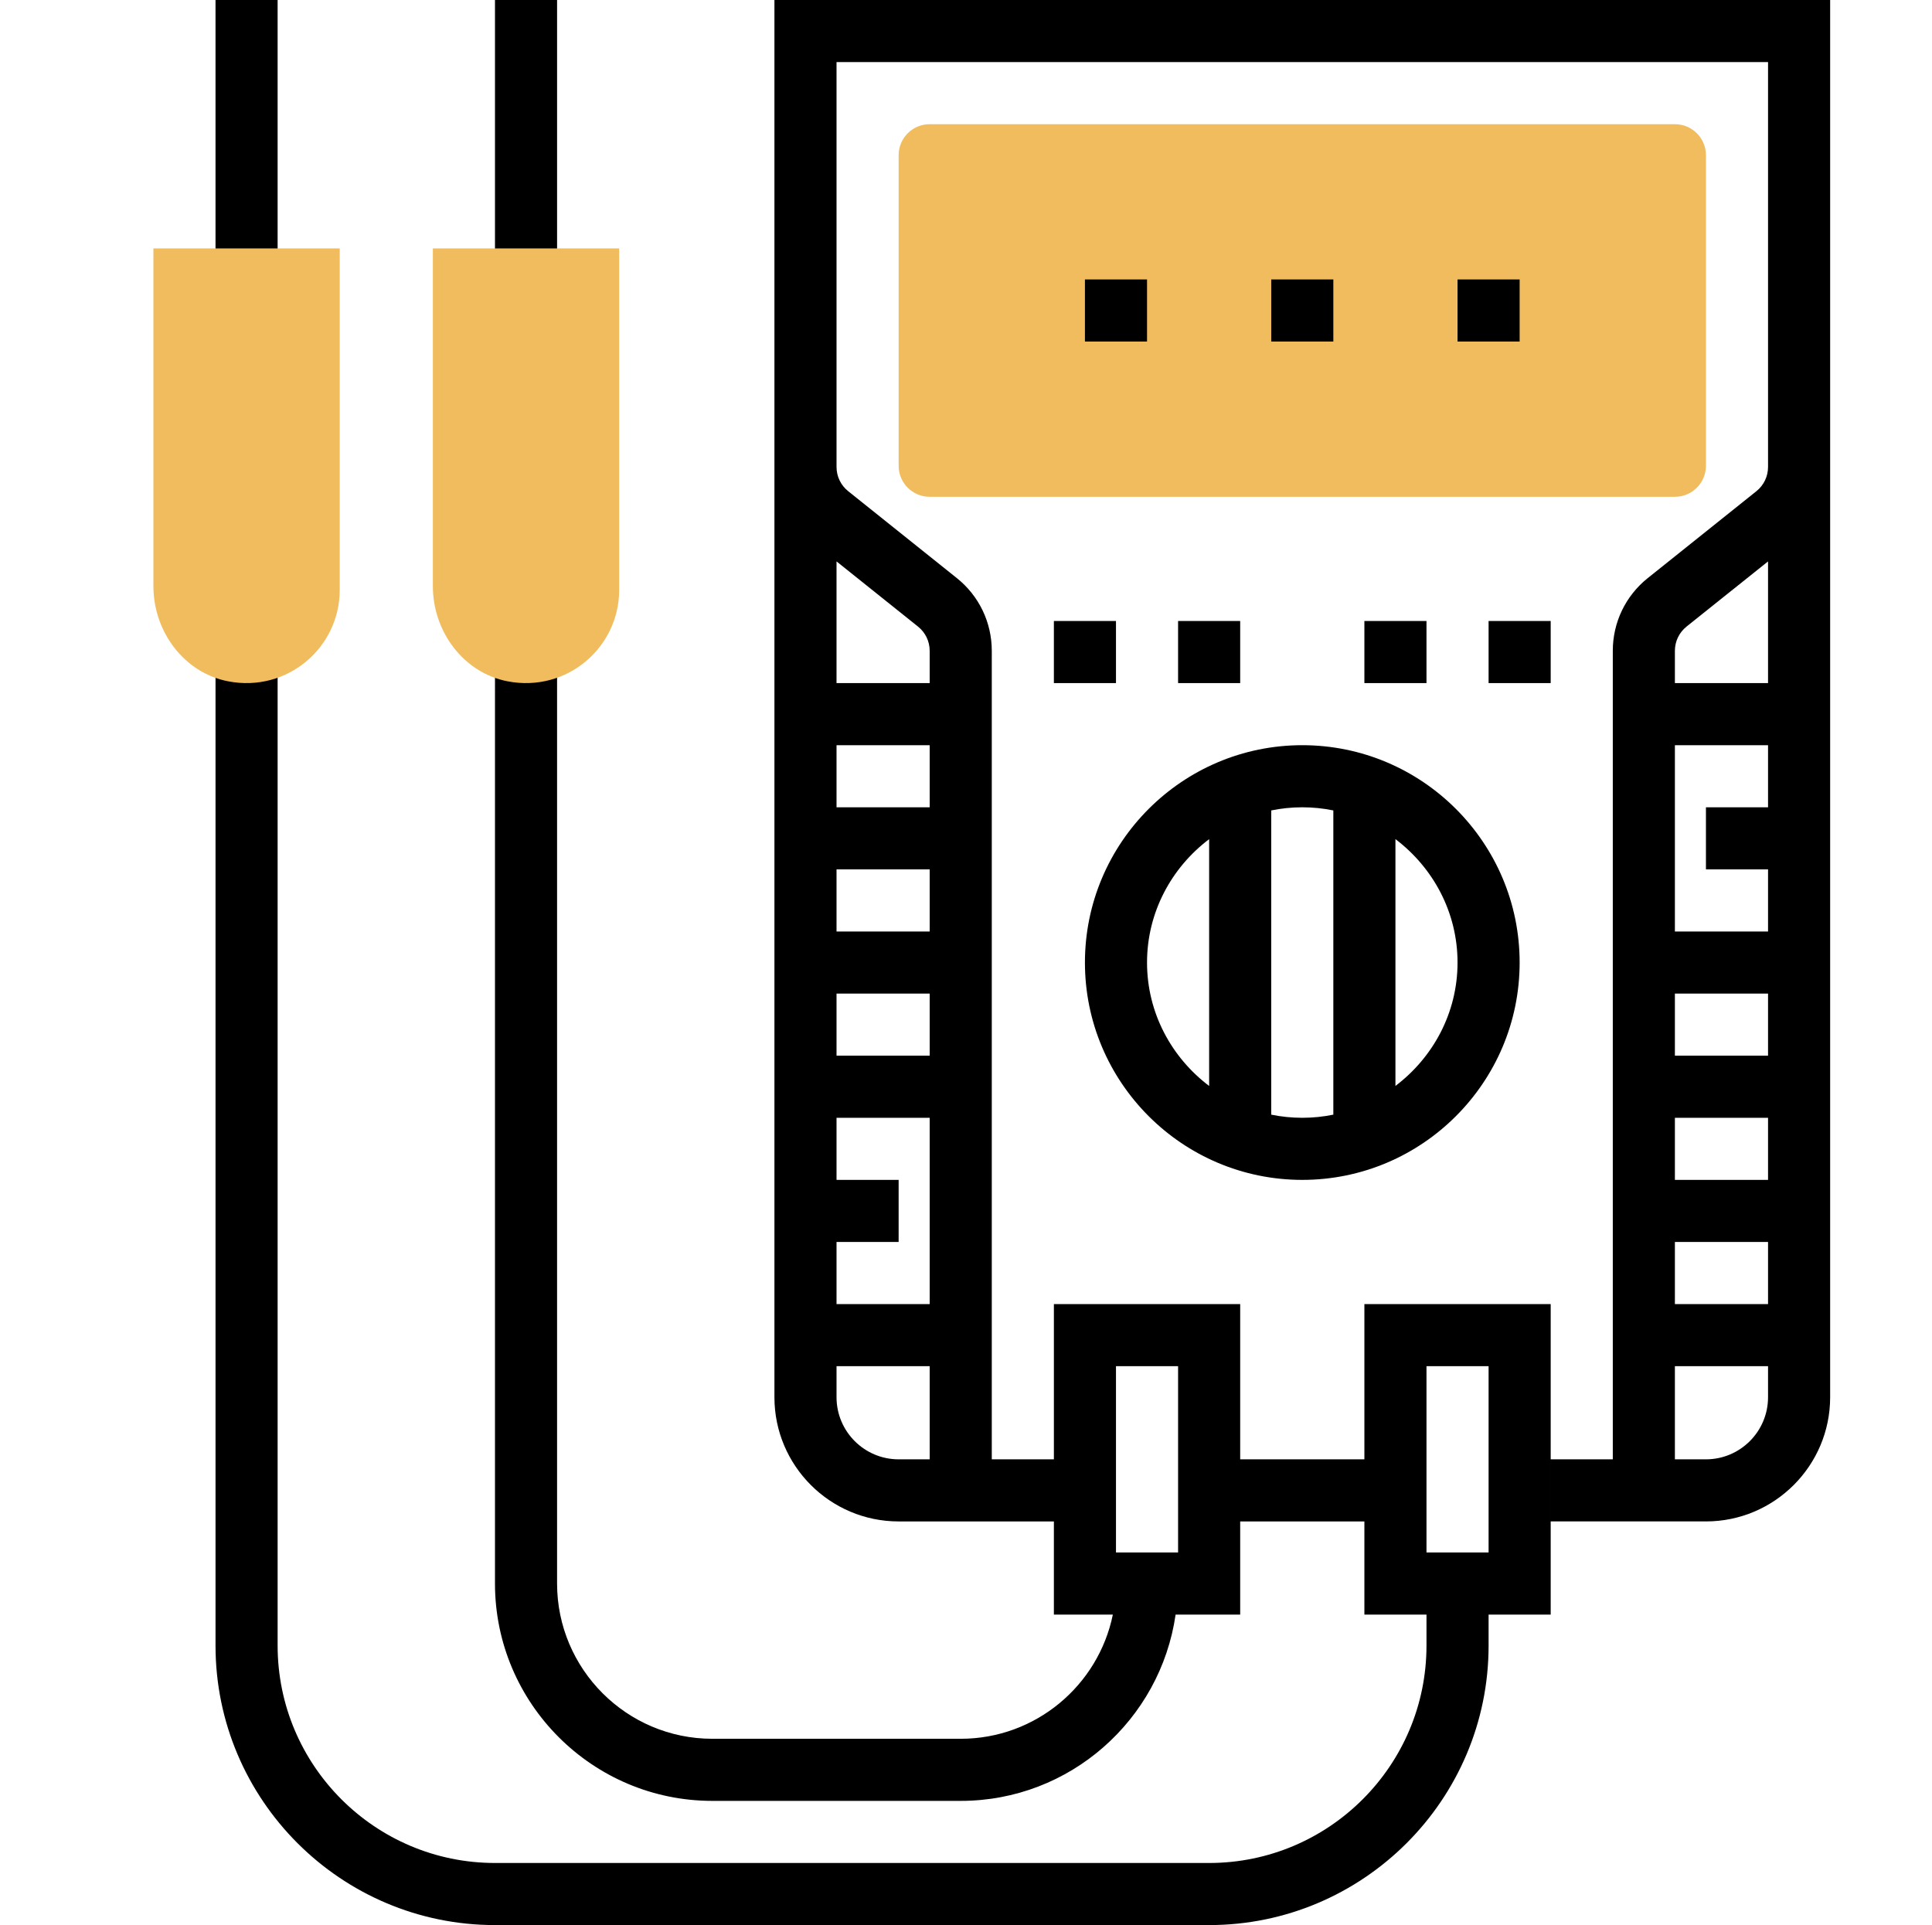 <?xml version="1.0" encoding="utf-8"?>
<!-- Generator: Adobe Illustrator 16.0.0, SVG Export Plug-In . SVG Version: 6.00 Build 0)  -->
<!DOCTYPE svg PUBLIC "-//W3C//DTD SVG 1.1//EN" "http://www.w3.org/Graphics/SVG/1.1/DTD/svg11.dtd">
<svg version="1.1" id="Capa_1" xmlns="http://www.w3.org/2000/svg" xmlns:xlink="http://www.w3.org/1999/xlink" x="0px" y="0px"
	 width="562px" height="560px" viewBox="191.5 0 562 560" enable-background="new 191.5 0 562 560" xml:space="preserve">
<path fill="#F0BC5E" d="M678.71,144.516H461.936c-4.995,0-9.032-4.038-9.032-9.032V45.161c0-4.995,4.037-9.032,9.032-9.032H678.71
	c4.994,0,9.032,4.038,9.032,9.032v90.323C687.742,140.479,683.704,144.516,678.71,144.516z"/>
<path d="M416.774,0v126.452v9.384v270.615c0,19.926,16.204,36.13,36.129,36.13h45.161v27.097h17.152
	c-4.2,20.584-22.437,36.129-44.249,36.129h-72.258c-24.902,0-45.161-20.26-45.161-45.161V189.677h-18.064v270.968
	c0,34.864,28.361,63.226,63.226,63.226h72.258c31.784,0,58.096-23.602,62.503-54.193h18.787v-27.097h36.129v27.097h18.064v9.032
	c0,34.864-28.36,63.226-63.226,63.226H335.484c-34.865,0-63.226-28.361-63.226-63.226V189.677h-18.064V478.71
	c0,44.817,36.473,81.29,81.291,81.29h207.742c44.818,0,81.291-36.473,81.291-81.29v-9.032h18.064v-90.323h-54.194v45.161h-36.129
	v-45.161h-54.193v45.161H480v-235.19c0-8.273-3.703-15.987-10.17-21.163l-31.595-25.272c-2.159-1.725-3.396-4.299-3.396-7.054
	v-9.384V18.064h270.968v108.387v9.384c0,2.755-1.237,5.329-3.388,7.054l-31.612,25.281c-6.458,5.176-10.161,12.889-10.161,21.154
	v235.19h-18.064v18.065h45.161c19.925,0,36.129-16.204,36.129-36.13V135.836v-9.384V0H416.774z M606.451,397.419h18.065v54.194
	h-18.065V397.419z M516.129,397.419h18.064v54.194h-18.064V397.419z M461.936,379.354h-27.097V361.29h18.064v-18.064h-18.064
	v-18.064h27.097V379.354z M461.936,307.097h-27.097v-18.064h27.097V307.097z M461.936,270.968h-27.097v-18.064h27.097V270.968z
	 M461.936,234.839h-27.097v-18.064h27.097V234.839z M452.903,424.516c-9.963,0-18.064-8.102-18.064-18.064v-9.032h27.097v27.097
	H452.903z M458.539,182.271c2.159,1.725,3.396,4.299,3.396,7.054v9.384h-27.097v-35.397L458.539,182.271z M682.097,182.271
	l23.71-18.958v35.397H678.71v-9.384C678.71,186.57,679.947,183.996,682.097,182.271z M705.807,252.903v18.064H678.71v-54.193h27.097
	v18.064h-18.064v18.064H705.807z M678.71,343.226v-18.064h27.097v18.064H678.71z M705.807,361.29v18.064H678.71V361.29H705.807z
	 M678.71,307.097v-18.064h27.097v18.064H678.71z M687.742,424.516h-9.032v-27.097h27.097v9.032
	C705.807,416.414,697.704,424.516,687.742,424.516z"/>
<rect x="254.193" width="18.064" height="81.291"/>
<rect x="335.484" width="18.064" height="81.291"/>
<rect x="507.097" y="81.291" width="18.064" height="18.064"/>
<rect x="615.483" y="81.291" width="18.065" height="18.064"/>
<rect x="561.29" y="81.291" width="18.064" height="18.064"/>
<path d="M570.322,343.226c34.865,0,63.227-28.361,63.227-63.226s-28.361-63.226-63.227-63.226
	c-34.864,0-63.226,28.361-63.226,63.226S535.458,343.226,570.322,343.226z M615.483,280c0,14.695-7.162,27.647-18.064,35.895
	v-71.798C608.321,252.352,615.483,265.305,615.483,280z M579.354,235.751v88.498c-2.917,0.596-5.943,0.912-9.032,0.912
	s-6.114-0.316-9.032-0.912v-88.498c2.918-0.596,5.943-0.912,9.032-0.912S576.438,235.155,579.354,235.751z M543.226,244.106v71.797
	c-10.901-8.256-18.064-21.208-18.064-35.895C525.161,265.323,532.324,252.352,543.226,244.106z"/>
<rect x="498.064" y="180.645" width="18.064" height="18.064"/>
<rect x="534.193" y="180.645" width="18.064" height="18.064"/>
<rect x="624.517" y="180.645" width="18.064" height="18.064"/>
<rect x="588.387" y="180.645" width="18.064" height="18.064"/>
<g>
	<path fill="#F0BC5E" d="M257.825,198.186c-12.862-2.501-21.696-14.533-21.696-27.639V72.258h54.194v99.355
		C290.323,188.323,275.121,201.546,257.825,198.186z"/>
	<path fill="#F0BC5E" d="M339.115,198.186c-12.862-2.501-21.695-14.533-21.695-27.639V72.258h54.193v99.355
		C371.613,188.323,356.412,201.546,339.115,198.186z"/>
</g>
</svg>
